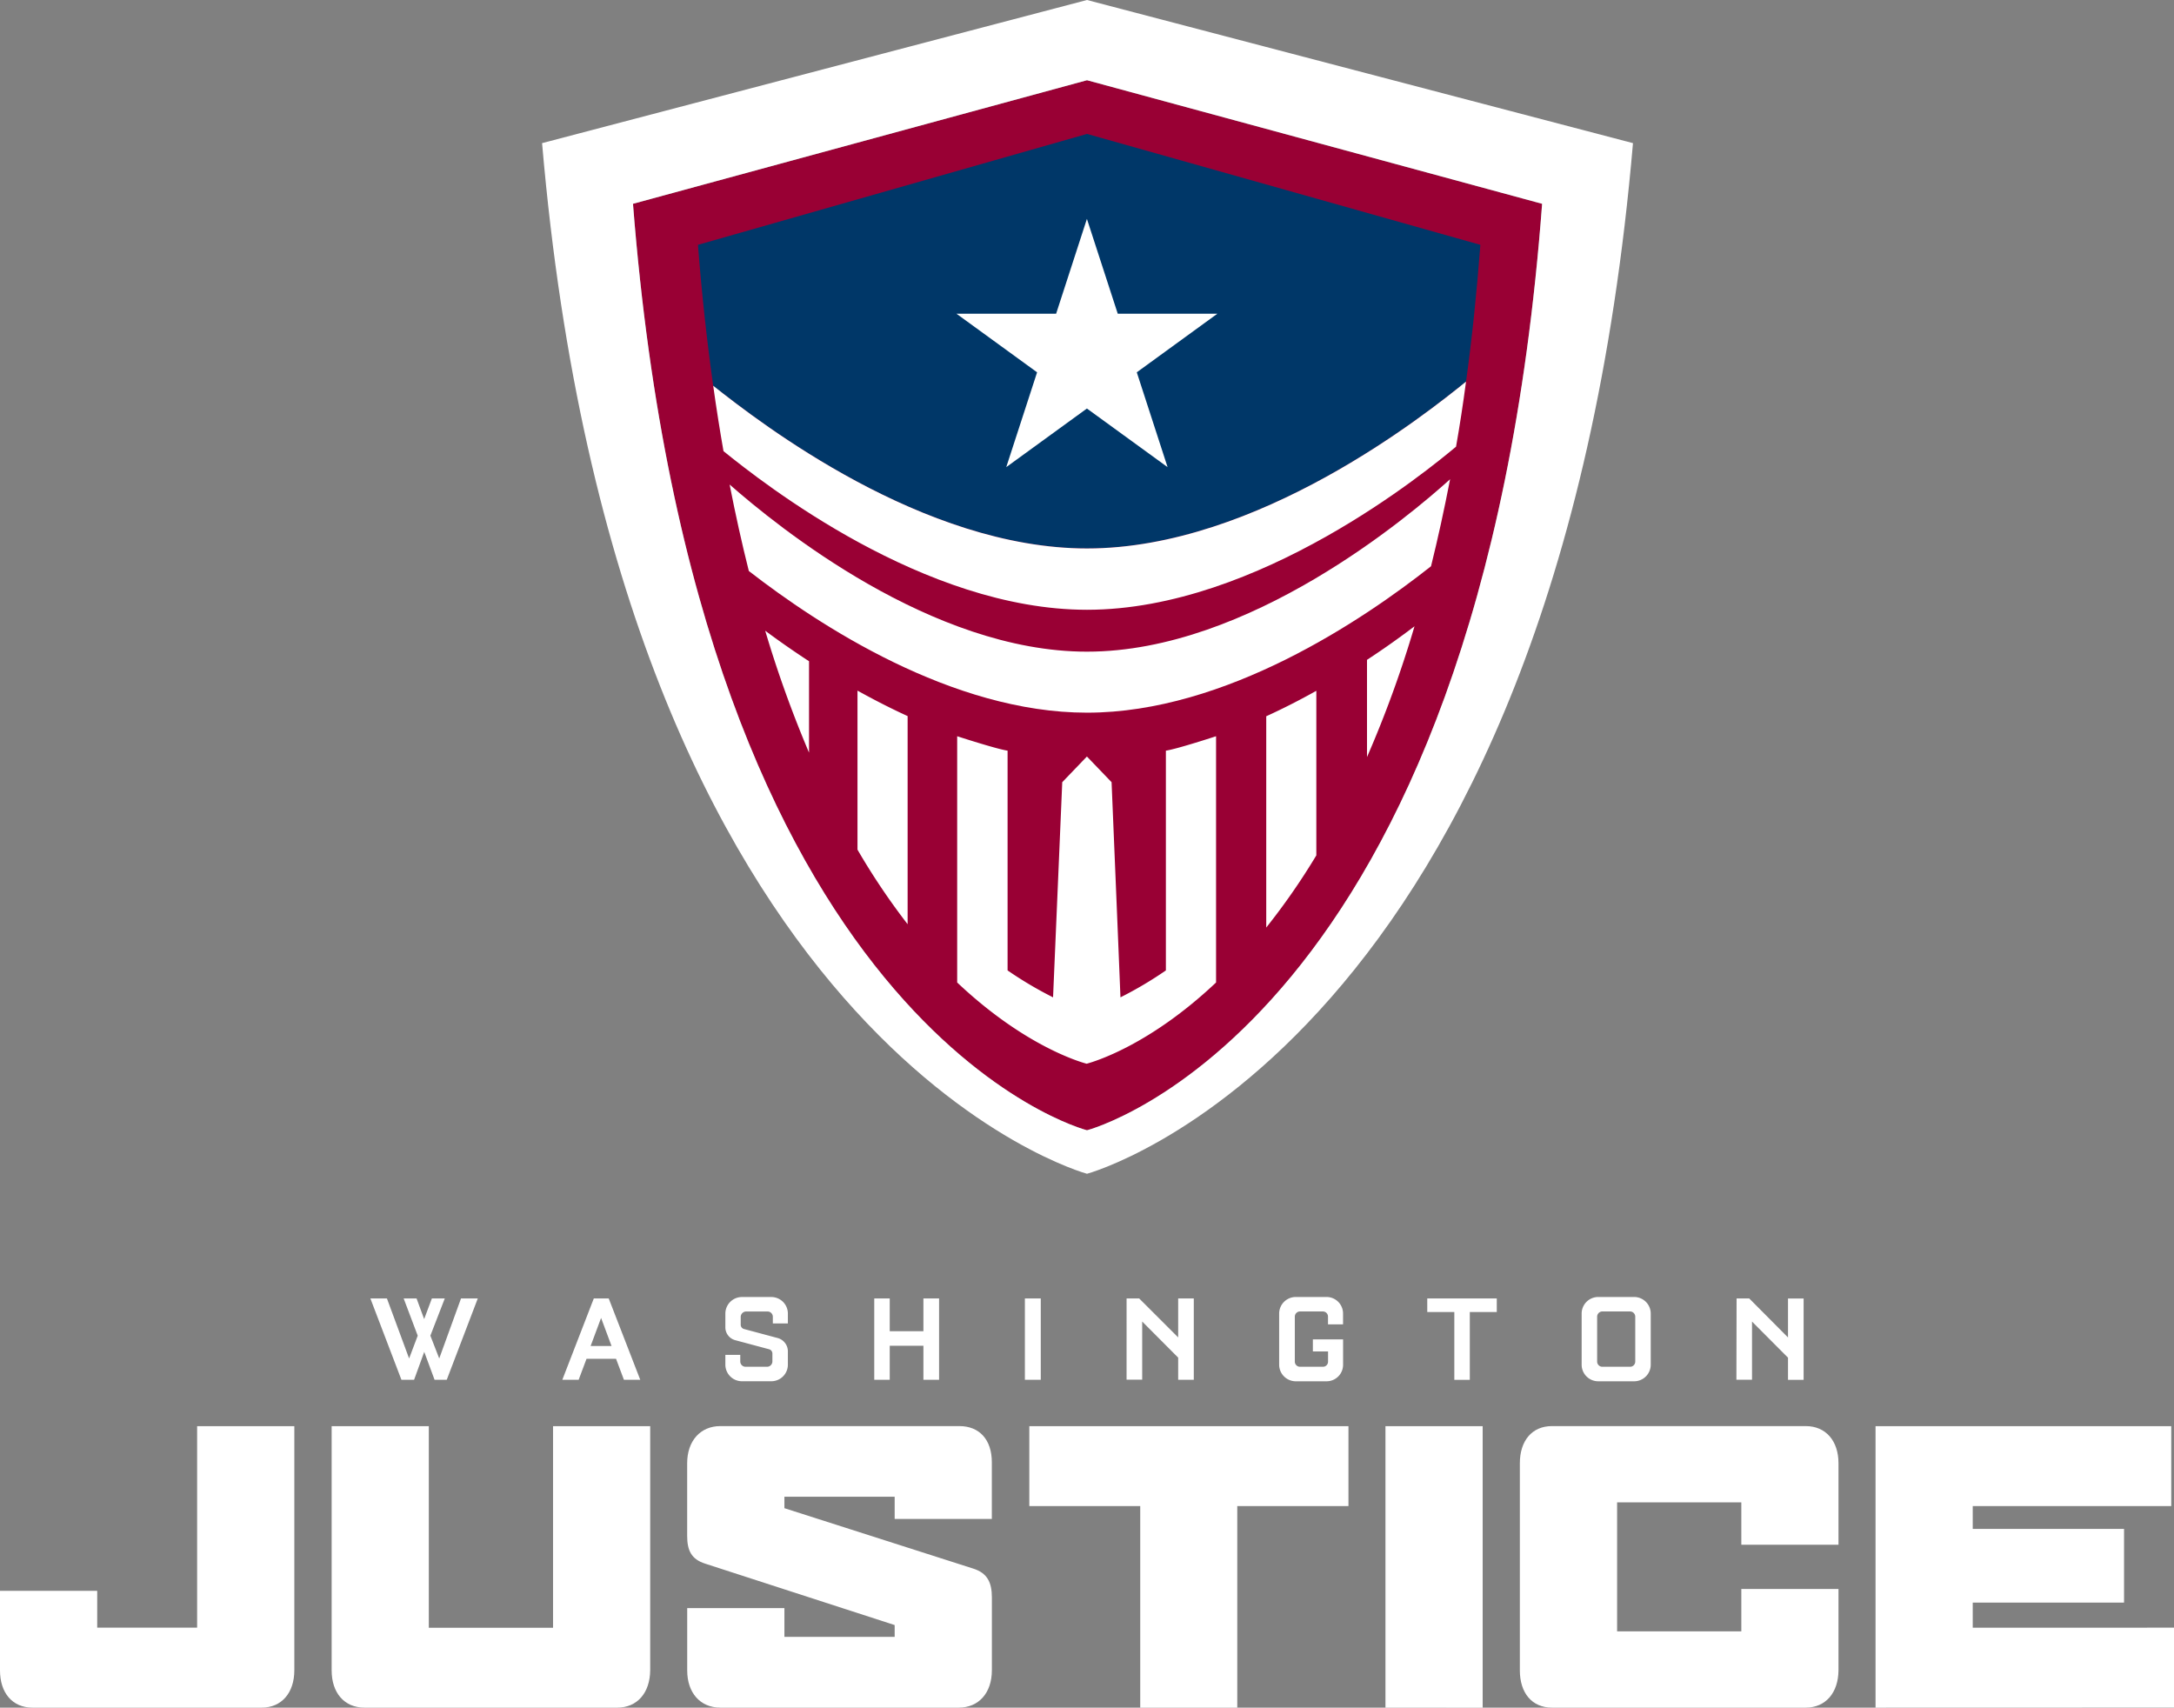 <svg id="Layer_1" data-name="Layer 1" xmlns="http://www.w3.org/2000/svg" width="490" height="384.86">
  <rect width="100%" height="100%" fill="#808080" stroke="none"/>
  <defs>
    <style>
      .cls-2{fill:#fff}
    </style>
  </defs>
  <path d="M250 312.31S162.29 290 147.67 103.5L250 75.65l102.58 27.85C338.64 289.39 250 312.31 250 312.31z" transform="translate(-5 -57.57)" fill="#990034"/>
  <path class="cls-2" d="M64 442.43H12.3c-4.5 0-7.3-3.32-7.3-8.39V416.1h21.91v8.31h22.52V379h21.91v55c0 5.11-2.88 8.43-7.34 8.43zM144.13 442.43h-57c-4.51 0-7.38-3.32-7.38-8.39V379h21.9v45.43h28V379h21.9v55c-.05 5.11-2.92 8.43-7.42 8.43zM221.1 442.43h-53.75c-4.51 0-7.46-3.32-7.46-8.39V420h21.91v6.48h24.85v-2.66L164 410c-3.19-1-4.12-3-4.12-6.31v-16.33c0-5.06 3-8.38 7.46-8.38h53.91c4.5 0 7.3 3.07 7.3 8.13v12.79h-21.9v-5H181.8v2.58l42.57 13.62c3.18 1 4.19 3.15 4.19 6.48V434c0 5.11-2.95 8.43-7.46 8.43zM283.87 397v45.43H262V397h-25v-18h71.93v18zM317.27 442.43V379h21.91v63.45zM412 442.43h-57.21c-4.51 0-7.23-3.32-7.23-8.39v-46.68c0-5.06 2.72-8.38 7.23-8.38H412c4.51 0 7.38 3.32 7.38 8.38v18.36h-21.9v-9.55h-28v29.07h28v-9.55h21.9V434c-.04 5.11-2.91 8.43-7.38 8.43zM427.73 442.43V379h66.65v18h-44.74v5.15h34.1v16.61h-34.1v5.65H495v18z" transform="translate(-5 -57.57)"/>
  <g>
    <path class="cls-2" d="M92.21 350.21l5 13.53 1.94-5.14-3.17-8.39h2.91l1.71 4.65 1.74-4.65h2.91L102 358.6l2 5.14 4.91-13.53h3.78l-7 18.34h-2.74l-2.33-6.3-2.29 6.3h-2.85l-7-18.34zM138.84 350.21h3.36l7.11 18.34h-3.68l-1.78-4.74h-6.65l-1.78 4.74h-3.68zm4 10.72l-2.36-6.33-2.36 6.33zM168.49 362.93h3.36v1.52a1.2 1.2 0 0 0 1.2 1.16h4.84a1.21 1.21 0 0 0 1.2-1.19v-1.75a1 1 0 0 0-.71-1l-7.69-2.06a3 3 0 0 1-2.2-3v-3a3.74 3.74 0 0 1 3.72-3.72h6.62a3.73 3.73 0 0 1 3.75 3.72v2.23h-3.39v-1.52a1.19 1.19 0 0 0-1.2-1.17h-4.81a1.24 1.24 0 0 0-1.23 1.2v1.74a1 1 0 0 0 .71 1l7.69 2.06a3.12 3.12 0 0 1 2.23 3v3a3.73 3.73 0 0 1-3.75 3.72h-6.62a3.74 3.74 0 0 1-3.72-3.72zM202.05 350.21h3.49v7.39h7.59v-7.39h3.53v18.34h-3.53v-7.68h-7.59v7.68h-3.49zM236 350.21h3.58v18.34H236zM258.92 350.21h2.84l8.79 8.78v-8.78h3.52v18.34h-3.52v-5l-8.11-8.14v13.11h-3.52zM293.31 353.6a3.75 3.75 0 0 1 3.75-3.72H304a3.72 3.72 0 0 1 3.71 3.72v2.45h-3.39v-1.74a1.16 1.16 0 0 0-1.16-1.17H298a1.18 1.18 0 0 0-1.16 1.17v10.14a1.17 1.17 0 0 0 1.16 1.16h5.17a1.15 1.15 0 0 0 1.16-1.16v-2.29h-3.42v-2.72h6.81v5.72a3.72 3.72 0 0 1-3.71 3.72h-6.95a3.75 3.75 0 0 1-3.75-3.72zM326.69 350.21h15.67v3.06h-6.08v15.28h-3.49v-15.28h-6.1zM373.35 349.88a3.74 3.74 0 0 1 3.71 3.72v11.56a3.74 3.74 0 0 1-3.71 3.72h-8.14a3.74 3.74 0 0 1-3.72-3.72V353.6a3.74 3.74 0 0 1 3.72-3.72zm-7.17 3.26a1.19 1.19 0 0 0-1.2 1.17v10.14a1.18 1.18 0 0 0 1.2 1.16h6.2a1.17 1.17 0 0 0 1.19-1.16v-10.14a1.18 1.18 0 0 0-1.19-1.17zM396.41 350.21h2.85L408 359v-8.78h3.52v18.34H408v-5l-8.11-8.14v13.11h-3.52z" transform="translate(-5 -57.57)"/>
  </g>
  <g>
    <path d="M250 87.75l88.66 25q-1.23 16.37-3.23 30.83c-9 7.26-46.94 37.6-85.43 37.6-37 0-73.5-28.16-84.25-36.66-1.4-9.94-2.56-20.51-3.44-31.77z" transform="translate(-5 -57.57)" fill="#003768"/>
    <path class="cls-2" d="M250 181.18c38.49 0 76.45-30.34 85.43-37.6q-1 7.57-2.25 14.66C327.07 163.32 288.81 195 250 195c-36.76 0-73-28.53-81.93-35.75q-1.25-7.12-2.32-14.74C176.48 153 213 181.18 250 181.18z" transform="translate(-5 -57.57)"/>
    <path class="cls-2" d="M250 204.44c36.64 0 72.78-30.69 81.84-38.86q-2 10.33-4.3 19.61c-15.3 12.09-46.24 33-77.54 33-30.42 0-60.51-19.72-76.22-31.93q-2.32-9.22-4.33-19.49c10.8 9.48 45.44 37.67 80.55 37.67z" transform="translate(-5 -57.57)"/>
    <path class="cls-2" d="M127.18 89.83C144.69 293.7 250 322.11 250 322.11S355.55 293.7 373.06 89.83L250 57.57zm20.49 13.67L250 75.65l102.58 27.85C338.64 289.39 250 312.31 250 312.31S162.29 290 147.67 103.5z" transform="translate(-5 -57.57)"/>
    <path class="cls-2" d="M313.11 228.2v-21.92c4-2.61 7.58-5.19 10.71-7.56a252.82 252.82 0 0 1-10.71 29.48zM301.69 250.35a151.25 151.25 0 0 1-11.29 16.27V219c3.92-1.79 7.7-3.73 11.29-5.74zM187.35 227.2a259.69 259.69 0 0 1-9.88-27.48c2.95 2.19 6.26 4.52 9.88 6.88zM209.57 265.87a154 154 0 0 1-11.3-16.81v-35.84c3.6 2 7.38 3.95 11.3 5.74z" transform="translate(-5 -57.57)"/>
    <path class="cls-2" d="M244.98 49.33l6.95 21.37h22.46l-18.17 13.21 6.94 21.37-18.18-13.21-18.18 13.21 6.95-21.37-18.18-13.21h22.47l6.94-21.37z"/>
    <path class="cls-2" d="M232.1 226.75v49.53a86.62 86.62 0 0 0 10.25 6.07c.34-7.79 2.07-48.49 2.07-48.49l5.56-5.79 5.56 5.79s1.7 40.7 2 48.49a86.08 86.08 0 0 0 10.24-6.07v-49.53c2.46-.35 11.31-3.25 11.31-3.25V279c-14.94 14.12-27.39 17.83-29.17 18.31-1.79-.48-14.24-4.19-29.18-18.31v-55.5s8.91 2.9 11.36 3.25z" transform="translate(-5 -57.57)"/>
  </g>
</svg>
